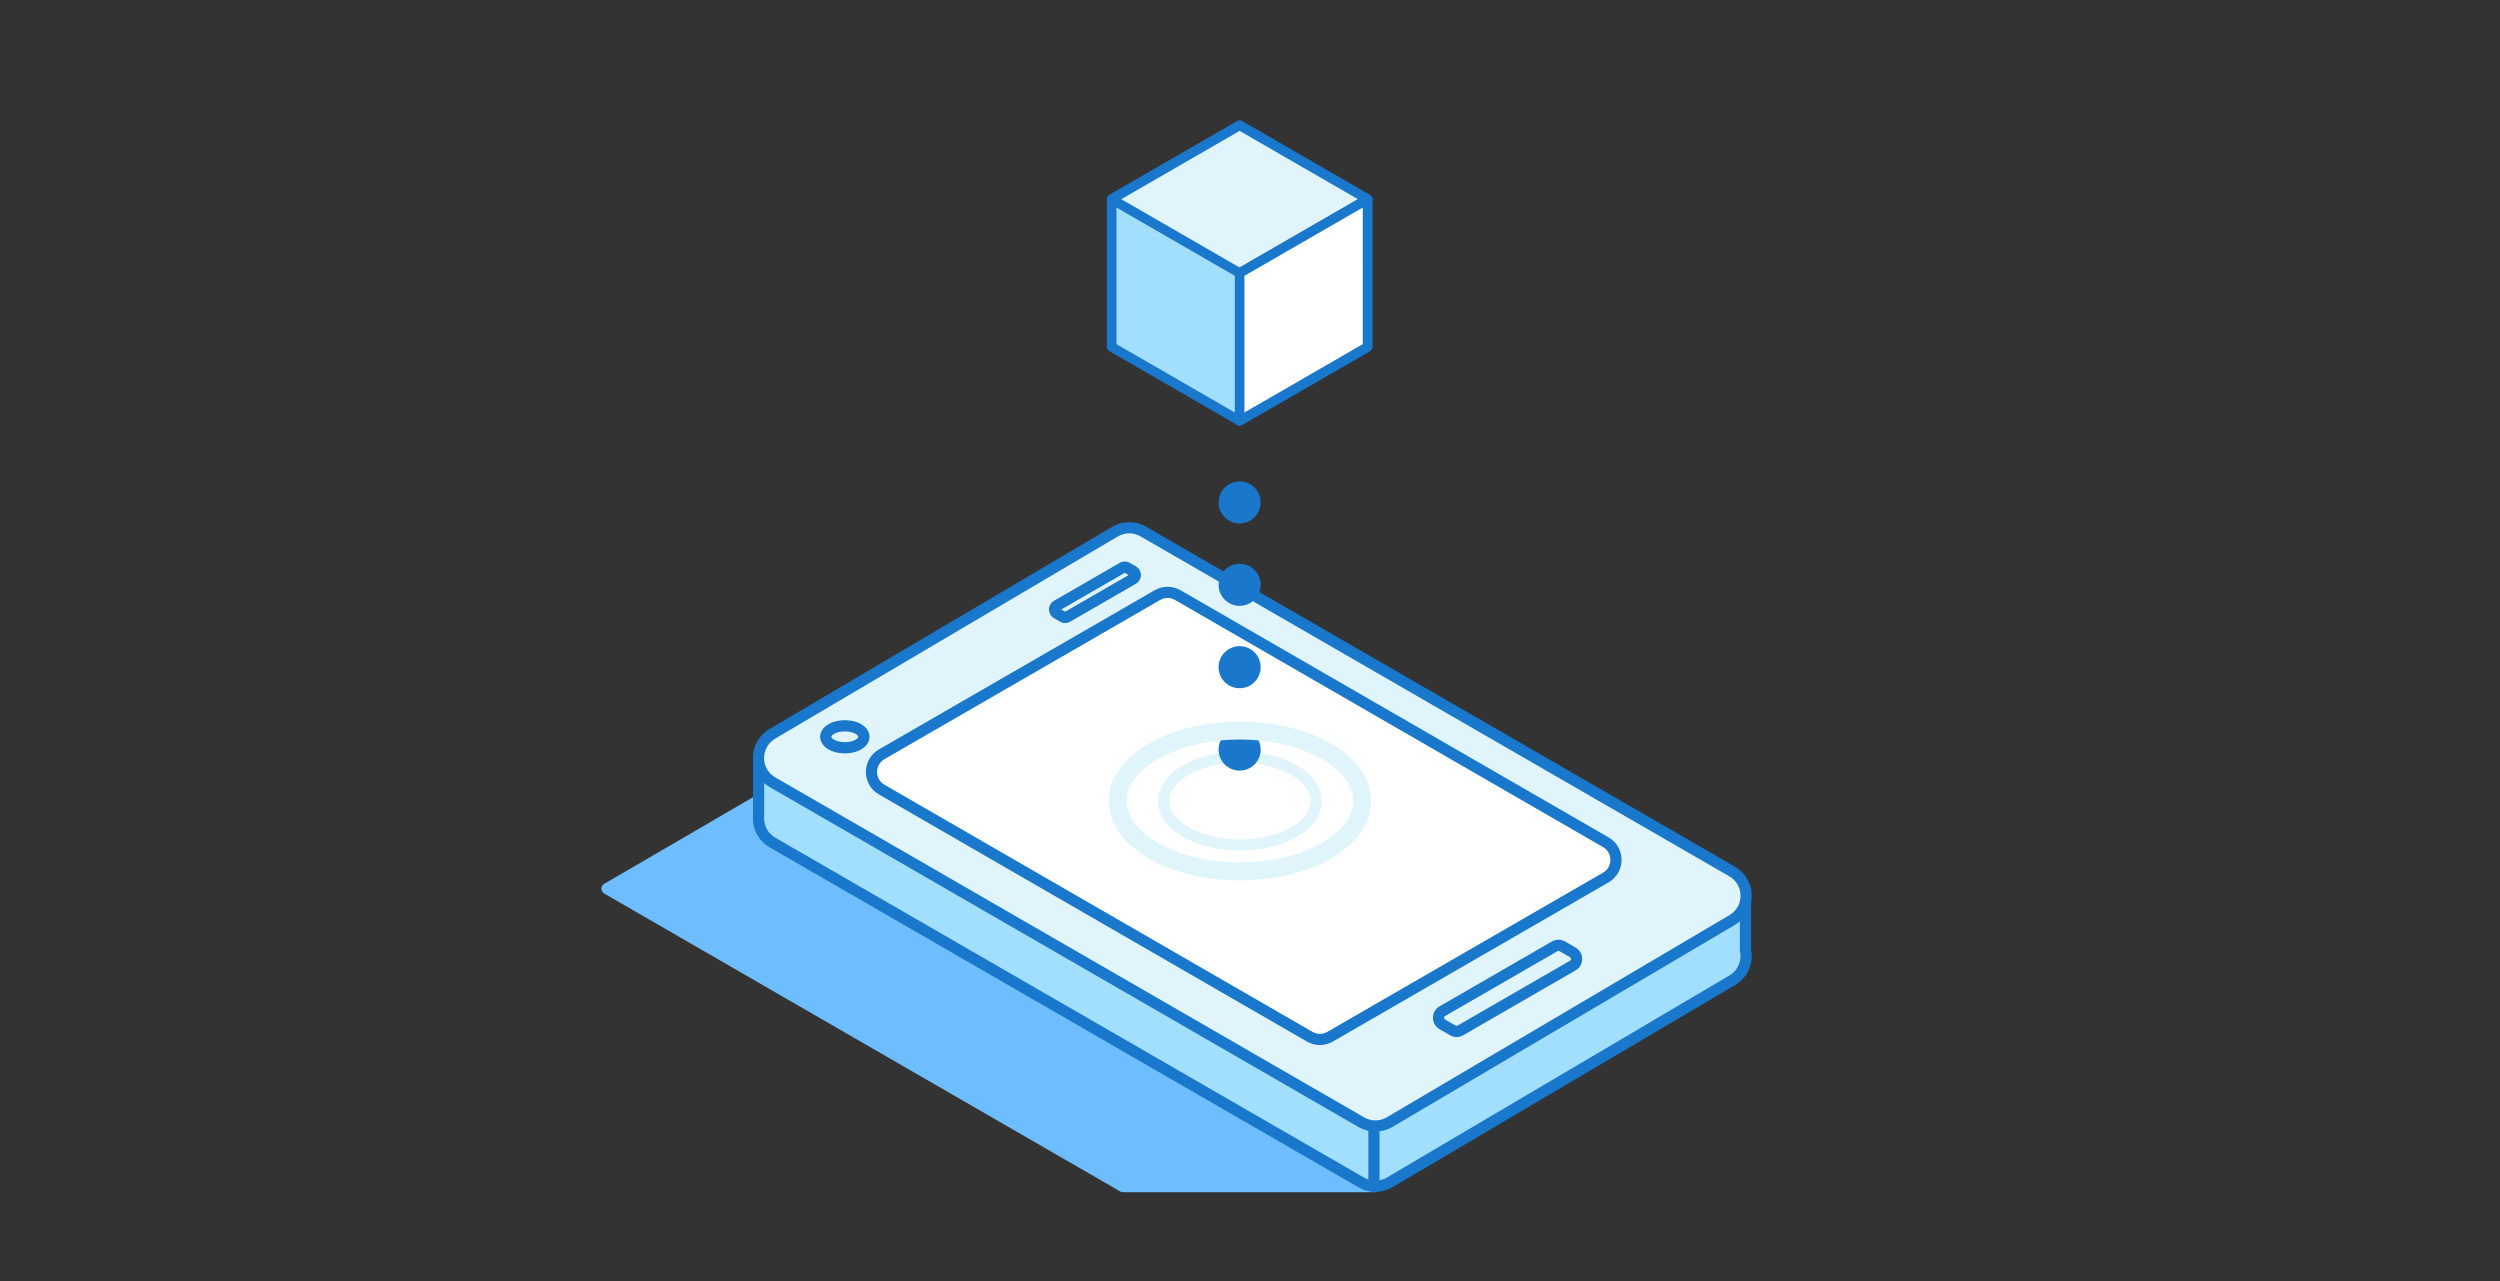 <?xml version="1.0" encoding="utf-8"?>
<!-- Generator: Adobe Illustrator 16.0.0, SVG Export Plug-In . SVG Version: 6.00 Build 0)  -->
<!DOCTYPE svg PUBLIC "-//W3C//DTD SVG 1.1//EN" "http://www.w3.org/Graphics/SVG/1.1/DTD/svg11.dtd">
<svg version="1.1" id="Layer_1" xmlns="http://www.w3.org/2000/svg" xmlns:xlink="http://www.w3.org/1999/xlink" x="0px" y="0px"
	 width="6000px" height="3074.5px" viewBox="0 0 6000 3074.5" enable-background="new 0 0 6000 3074.5" xml:space="preserve">
<rect x="0" y="0" width="6000" height="3074.5" fill="#333333" stroke="none"/>
<g>
	<g>
		<polygon fill="#6EBDFF" points="1456.752,2132.866 2695.305,2847.945 3297.478,2847.945 3643.466,2392.059 2638.122,1444.996 		
			"/>
		<path fill="#6EBDFF" d="M2647.312,1435.239c-4.32-4.071-10.807-4.814-15.935-1.827l-1181.369,687.873
			c-4.13,2.404-6.667,6.828-6.659,11.606c0.01,4.78,2.562,9.193,6.703,11.584l1238.551,715.079c2.039,1.176,4.351,1.793,6.703,1.793
			h602.174c4.19,0,8.144-1.961,10.675-5.3l345.987-455.888c4.145-5.457,3.5-13.159-1.484-17.857L2647.312,1435.239z
			 M3290.823,2834.541h-591.928l-1215.423-701.725l1152.743-671.203l989.287,931.938L3290.823,2834.541z"/>
	</g>
	<g>
		<path fill="#A2DFFF" d="M4189.062,2153.963h-124.103v29.13l-1321.146-762.76c-20.82-12.022-46.473-12.022-67.293,0
			l-731.726,432.834v-33.524h-124.102v138.286c-2.122,24.555,8.978,50.107,33.36,64.187l672.973,388.541l740.27,427.394
			c20.819,12.022,46.475,12.022,67.293,0l822.469-485.222c27.34-15.788,37.988-46.001,32.001-73.059L4189.062,2153.963
			L4189.062,2153.963z"/>
		<path fill="#1977CC" d="M4202.465,2153.965c0-7.4-6.002-13.402-13.401-13.402h-124.105c-7.4,0-13.402,6-13.402,13.402v5.913
			l-1301.035-751.15c-12.248-7.074-26.202-10.812-40.349-10.812c-14.146,0-28.1,3.738-40.471,10.884l-711.498,420.868v-10.021
			c0-7.401-6-13.403-13.402-13.403h-124.104c-7.401,0-13.402,6-13.402,13.403v137.73c-2.489,31.409,12.821,60.619,40.062,76.348
			l1413.241,815.937c12.25,7.072,26.207,10.811,40.35,10.811c14.146,0,28.098-3.737,40.458-10.873l822.358-485.164
			c30.195-17.433,45.615-51.865,38.705-86.062L4202.465,2153.965L4202.465,2153.965z M4150.246,2341.282l-822.356,485.159
			c-8.181,4.725-17.498,7.222-26.944,7.222c-9.447,0-18.765-2.497-26.945-7.222l-1413.242-815.938
			c-18.301-10.567-28.536-30.271-26.71-51.424c0.033-0.385,0.051-0.768,0.051-1.152v-124.883h97.296v20.121
			c0,4.812,2.582,9.257,6.763,11.644c4.18,2.384,9.321,2.341,13.465-0.105l731.604-432.763c8.179-4.725,17.5-7.22,26.944-7.22
			c9.447,0,18.763,2.496,26.946,7.222l1321.141,762.758c4.147,2.396,9.258,2.396,13.402,0c4.148-2.396,6.703-6.818,6.703-11.607
			v-15.725h97.297v112.4c0,0.974,0.107,1.942,0.316,2.896C4180.247,2301.98,4173.985,2327.578,4150.246,2341.282z"/>
	</g>
	<g>
		<path fill="#E0F4FC" d="M4157.06,2091.577l-1413.242-815.935c-20.82-12.021-46.475-12.021-67.293,0l-822.468,485.224
			c-44.862,25.901-44.862,90.656,0,116.558l672.974,388.542l740.269,427.396c20.82,12.021,46.476,12.021,67.295,0l822.468-485.225
			C4201.922,2182.232,4201.922,2117.479,4157.06,2091.577z"/>
		<path fill="#1977CC" d="M4163.763,2079.972l-1413.244-815.936c-12.25-7.072-26.202-10.812-40.348-10.812
			c-14.145,0-28.098,3.738-40.457,10.875l-822.357,485.161c-25.266,14.585-40.35,40.712-40.35,69.885
			c0,29.175,15.083,55.301,40.35,69.886l1413.242,815.936c12.248,7.072,26.205,10.812,40.349,10.812
			c14.143,0,28.097-3.739,40.458-10.876l822.359-485.162c25.264-14.585,40.347-40.711,40.347-69.884
			C4204.108,2120.684,4189.026,2094.557,4163.763,2079.972z M4150.249,2196.591l-822.359,485.16
			c-8.178,4.726-17.498,7.221-26.944,7.221c-9.445,0-18.765-2.496-26.944-7.221L1860.76,1865.814
			c-16.874-9.739-26.946-27.188-26.946-46.668c0-19.481,10.073-36.931,27.055-46.734l822.357-485.16
			c8.18-4.725,17.5-7.221,26.946-7.221c9.448,0,18.763,2.497,26.945,7.221l1413.245,815.936
			c16.871,9.739,26.943,27.188,26.943,46.67C4177.304,2169.339,4167.229,2186.787,4150.249,2196.591z"/>
	</g>
	<g>
		<path fill="#E0F4FC" d="M3774.728,2285.699l-25.209-14.555c-5.634-3.254-12.58-3.254-18.218,0l-269.717,155.724
			c-12.146,7.011-12.146,24.54,0,31.552l25.209,14.554c5.636,3.257,12.579,3.257,18.215,0l269.72-155.722
			C3786.872,2310.238,3786.872,2292.709,3774.728,2285.699z"/>
		<path fill="#1977CC" d="M3781.429,2274.091l-25.207-14.552c-4.801-2.771-10.268-4.237-15.811-4.237s-11.01,1.466-15.812,4.237
			l-269.717,155.722c-9.899,5.718-15.812,15.953-15.812,27.384c0,11.432,5.909,21.668,15.812,27.384l25.206,14.554
			c4.801,2.771,10.268,4.237,15.812,4.237c5.543,0,11.01-1.466,15.811-4.237l269.717-155.723
			c9.899-5.717,15.811-15.951,15.811-27.383C3797.238,2290.045,3791.328,2279.811,3781.429,2274.091z M3768.024,2305.646
			l-269.718,155.721c-1.464,0.841-3.354,0.84-4.813,0l-25.206-14.553c-2.097-1.211-2.408-3.133-2.408-4.172
			c0-1.038,0.313-2.957,2.408-4.168l269.718-155.726c0.73-0.419,1.561-0.644,2.406-0.644c0.844,0,1.676,0.225,2.406,0.647
			l25.209,14.553c2.096,1.209,2.407,3.132,2.407,4.168C3770.433,2302.514,3770.12,2304.434,3768.024,2305.646z"/>
	</g>
	<g>
		<path fill="#E0F4FC" d="M2719.504,1370.93l-14.744-8.514c-3.297-1.904-7.36-1.904-10.657,0l-157.77,91.089
			c-7.104,4.101-7.104,14.355,0,18.456l14.745,8.514c3.295,1.902,7.358,1.902,10.655,0l157.77-91.088
			C2726.608,1385.284,2726.608,1375.031,2719.504,1370.93z"/>
		<path fill="#1977CC" d="M2726.207,1359.322l-14.747-8.516c-7.305-4.214-16.751-4.216-24.059,0.001l-157.769,91.089
			c-7.532,4.35-12.03,12.139-12.03,20.836s4.498,16.485,12.03,20.836l14.745,8.513c3.652,2.106,7.812,3.224,12.03,3.224
			c4.216,0,8.375-1.115,12.028-3.225l157.772-91.087c7.53-4.352,12.027-12.14,12.027-20.837
			C2738.235,1371.46,2733.739,1363.67,2726.207,1359.322z M2556.407,1468.074l-9.251-5.341l152.273-87.917l9.25,5.343
			L2556.407,1468.074z"/>
	</g>
	<g>
		<path fill="#FFFFFF" d="M3853.918,2021.339l-489.167-282.42l-538.081-310.662c-15.136-8.737-33.78-8.737-48.916,0
			l-196.997,113.736c-0.001,0.001-0.002,0.001-0.007,0.003l-464.71,268.302c-32.609,18.826-32.609,65.895,0,84.722l489.167,282.42
			l538.083,310.662c15.134,8.736,33.779,8.736,48.914,0l197.003-113.738l464.711-268.303
			C3886.528,2087.234,3886.528,2040.167,3853.918,2021.339z"/>
		<path fill="#1977CC" d="M3860.62,2009.732l-1027.25-593.084c-9.459-5.463-20.234-8.349-31.158-8.349
			c-10.926,0-21.699,2.886-31.158,8.35l-661.713,382.038c-19.511,11.266-31.159,31.439-31.159,53.97
			c0,22.528,11.648,42.704,31.159,53.967l1027.248,593.082c9.461,5.463,20.233,8.351,31.159,8.351c10.923,0,21.7-2.888,31.159-8.351
			l661.71-382.039c19.511-11.265,31.158-31.438,31.158-53.967C3891.777,2041.172,3880.13,2020.996,3860.62,2009.732z
			 M3847.217,2094.456l-661.711,382.037c-5.39,3.113-11.53,4.76-17.755,4.76c-6.227,0-12.365-1.646-17.757-4.76l-1027.247-593.081
			c-11.119-6.418-17.756-17.914-17.756-30.753s6.638-24.332,17.756-30.754l661.709-382.039c5.393-3.112,11.533-4.757,17.757-4.757
			c6.226,0,12.363,1.644,17.754,4.755l1027.25,593.084c11.115,6.419,17.755,17.913,17.755,30.754
			C3864.972,2076.54,3858.333,2088.035,3847.217,2094.456z"/>
	</g>
	<g>
		<path fill="#E0F4FC" d="M2027.621,1741.921c-25.283,0-45.778,11.801-45.778,26.362c0,14.561,20.497,26.361,45.778,26.361
			c25.283,0,45.778-11.802,45.778-26.361C2073.399,1753.723,2052.904,1741.921,2027.621,1741.921z"/>
		<path fill="#1977CC" d="M2027.621,1728.517c-33.739,0-59.183,17.097-59.183,39.766c0,22.67,25.442,39.764,59.183,39.764
			c33.739,0,59.182-17.093,59.182-39.764C2086.803,1745.615,2061.36,1728.517,2027.621,1728.517z M2027.621,1781.241
			c-21.031,0-32.376-9.197-32.376-12.958c0-3.762,11.345-12.959,32.376-12.959c21.03,0,32.375,9.197,32.375,12.959
			C2059.996,1772.046,2048.652,1781.241,2027.621,1781.241z"/>
	</g>
	<path fill="#1977CC" d="M3297.478,2697.008c-7.399,0-13.401,6.001-13.401,13.404v137.531c0,7.4,6.001,13.402,13.401,13.402
		c7.401,0,13.402-6,13.402-13.402v-137.532C3310.881,2703.009,3304.88,2697.008,3297.478,2697.008z"/>
</g>
<path fill="#E0F4FC" d="M3112.062,1836.245c-36.588-21.071-84.947-32.672-136.172-32.672s-99.582,11.601-136.17,32.672
	c-38.918,22.411-60.348,53.015-60.348,86.179c0,33.165,21.432,63.771,60.348,86.182c36.588,21.07,84.947,32.676,136.17,32.676
	s99.584-11.604,136.172-32.676c38.914-22.409,60.349-53.017,60.349-86.182C3172.407,1889.26,3150.976,1858.654,3112.062,1836.245z
	 M2975.888,2014.473c-91.994,0-169.712-42.153-169.712-92.049c0-49.895,77.718-92.044,169.712-92.044
	c91.992,0,169.713,42.152,169.713,92.044C3145.601,1972.317,3067.88,2014.473,2975.888,2014.473z"/>
<g>
	<g>
		<polygon fill="#A2DFFF" points="2668.021,478.066 2668.021,832.639 2975.087,1009.923 3282.155,832.639 3282.155,478.066 
			2975.087,300.783 		"/>
		<path fill="#1977CC" d="M3287.926,468.07l-307.066-177.284c-3.572-2.06-7.972-2.06-11.542,0L2662.249,468.07
			c-3.57,2.062-5.771,5.873-5.771,9.996v354.572c0,4.125,2.202,7.935,5.771,9.995l307.066,177.287
			c1.784,1.031,3.778,1.548,5.771,1.548c1.995,0,3.985-0.516,5.771-1.548l307.066-177.287c3.571-2.06,5.771-5.871,5.771-9.995
			V478.066C3293.696,473.942,3291.497,470.134,3287.926,468.07z M3270.612,825.974l-295.525,170.623l-295.524-170.623V484.732
			l295.524-170.622l295.525,170.622V825.974L3270.612,825.974z"/>
	</g>
	<g>
		<polygon fill="#E0F4FC" points="2668.021,478.066 2975.087,655.354 3282.155,478.066 2975.087,300.783 		"/>
		<path fill="#1977CC" d="M3287.926,468.07l-307.066-177.281c-3.572-2.064-7.972-2.064-11.542,0L2662.249,468.07
			c-3.57,2.062-5.771,5.873-5.771,9.996c0,4.125,2.202,7.935,5.771,9.997l307.066,177.285c1.784,1.031,3.778,1.548,5.771,1.548
			c1.995,0,3.985-0.516,5.771-1.548l307.066-177.286c3.571-2.061,5.771-5.87,5.771-9.996
			C3293.696,473.942,3291.497,470.134,3287.926,468.07z M2975.087,642.024l-283.982-163.958l283.982-163.958l283.982,163.958
			L2975.087,642.024z"/>
	</g>
	<g>
		<polygon fill="#FFFFFF" points="2975.087,1009.923 3282.155,832.639 3282.155,478.066 2975.087,655.354 		"/>
		<path fill="#1977CC" d="M3287.926,468.072c-3.571-2.063-7.973-2.063-11.543,0l-307.065,177.286
			c-3.57,2.061-5.772,5.869-5.772,9.993v354.571c0,4.125,2.202,7.936,5.772,9.997c1.783,1.031,3.777,1.548,5.771,1.548
			c1.995,0,3.985-0.517,5.771-1.548l307.067-177.287c3.571-2.061,5.771-5.871,5.771-9.995V478.066
			C3293.696,473.942,3291.497,470.134,3287.926,468.072z M3270.612,825.974l-283.983,163.958V662.016l283.983-163.958V825.974
			L3270.612,825.974z"/>
	</g>
</g>
<g>
	<g>
		<circle fill="#1977CC" cx="2975.087" cy="1205.842" r="50.481"/>
		<circle fill="#1977CC" cx="2975.087" cy="1403.559" r="50.481"/>
		<circle fill="#1977CC" cx="2975.087" cy="1601.279" r="50.482"/>
	</g>
	<g>
		<circle fill="#1977CC" cx="2975.087" cy="1798.998" r="50.48"/>
	</g>
</g>
<path fill="#E0F4FC" d="M3194.099,1784.325c-58.633-33.766-136.125-52.358-218.213-52.358c-82.082,0-159.573,18.593-218.207,52.358
	c-62.361,35.91-96.705,84.954-96.705,138.098c0,53.147,34.347,102.189,96.705,138.103c58.633,33.766,136.125,52.36,218.207,52.36
	s159.58-18.594,218.213-52.36c62.36-35.908,96.703-84.955,96.703-138.103C3290.802,1869.279,3256.459,1820.234,3194.099,1784.325z
	 M2975.886,2069.927c-147.414,0-271.957-67.549-271.957-147.504c0-79.954,124.542-147.499,271.957-147.499
	c147.417,0,271.961,67.546,271.961,147.499C3247.847,2002.377,3123.302,2069.927,2975.886,2069.927z"/>
</svg>
